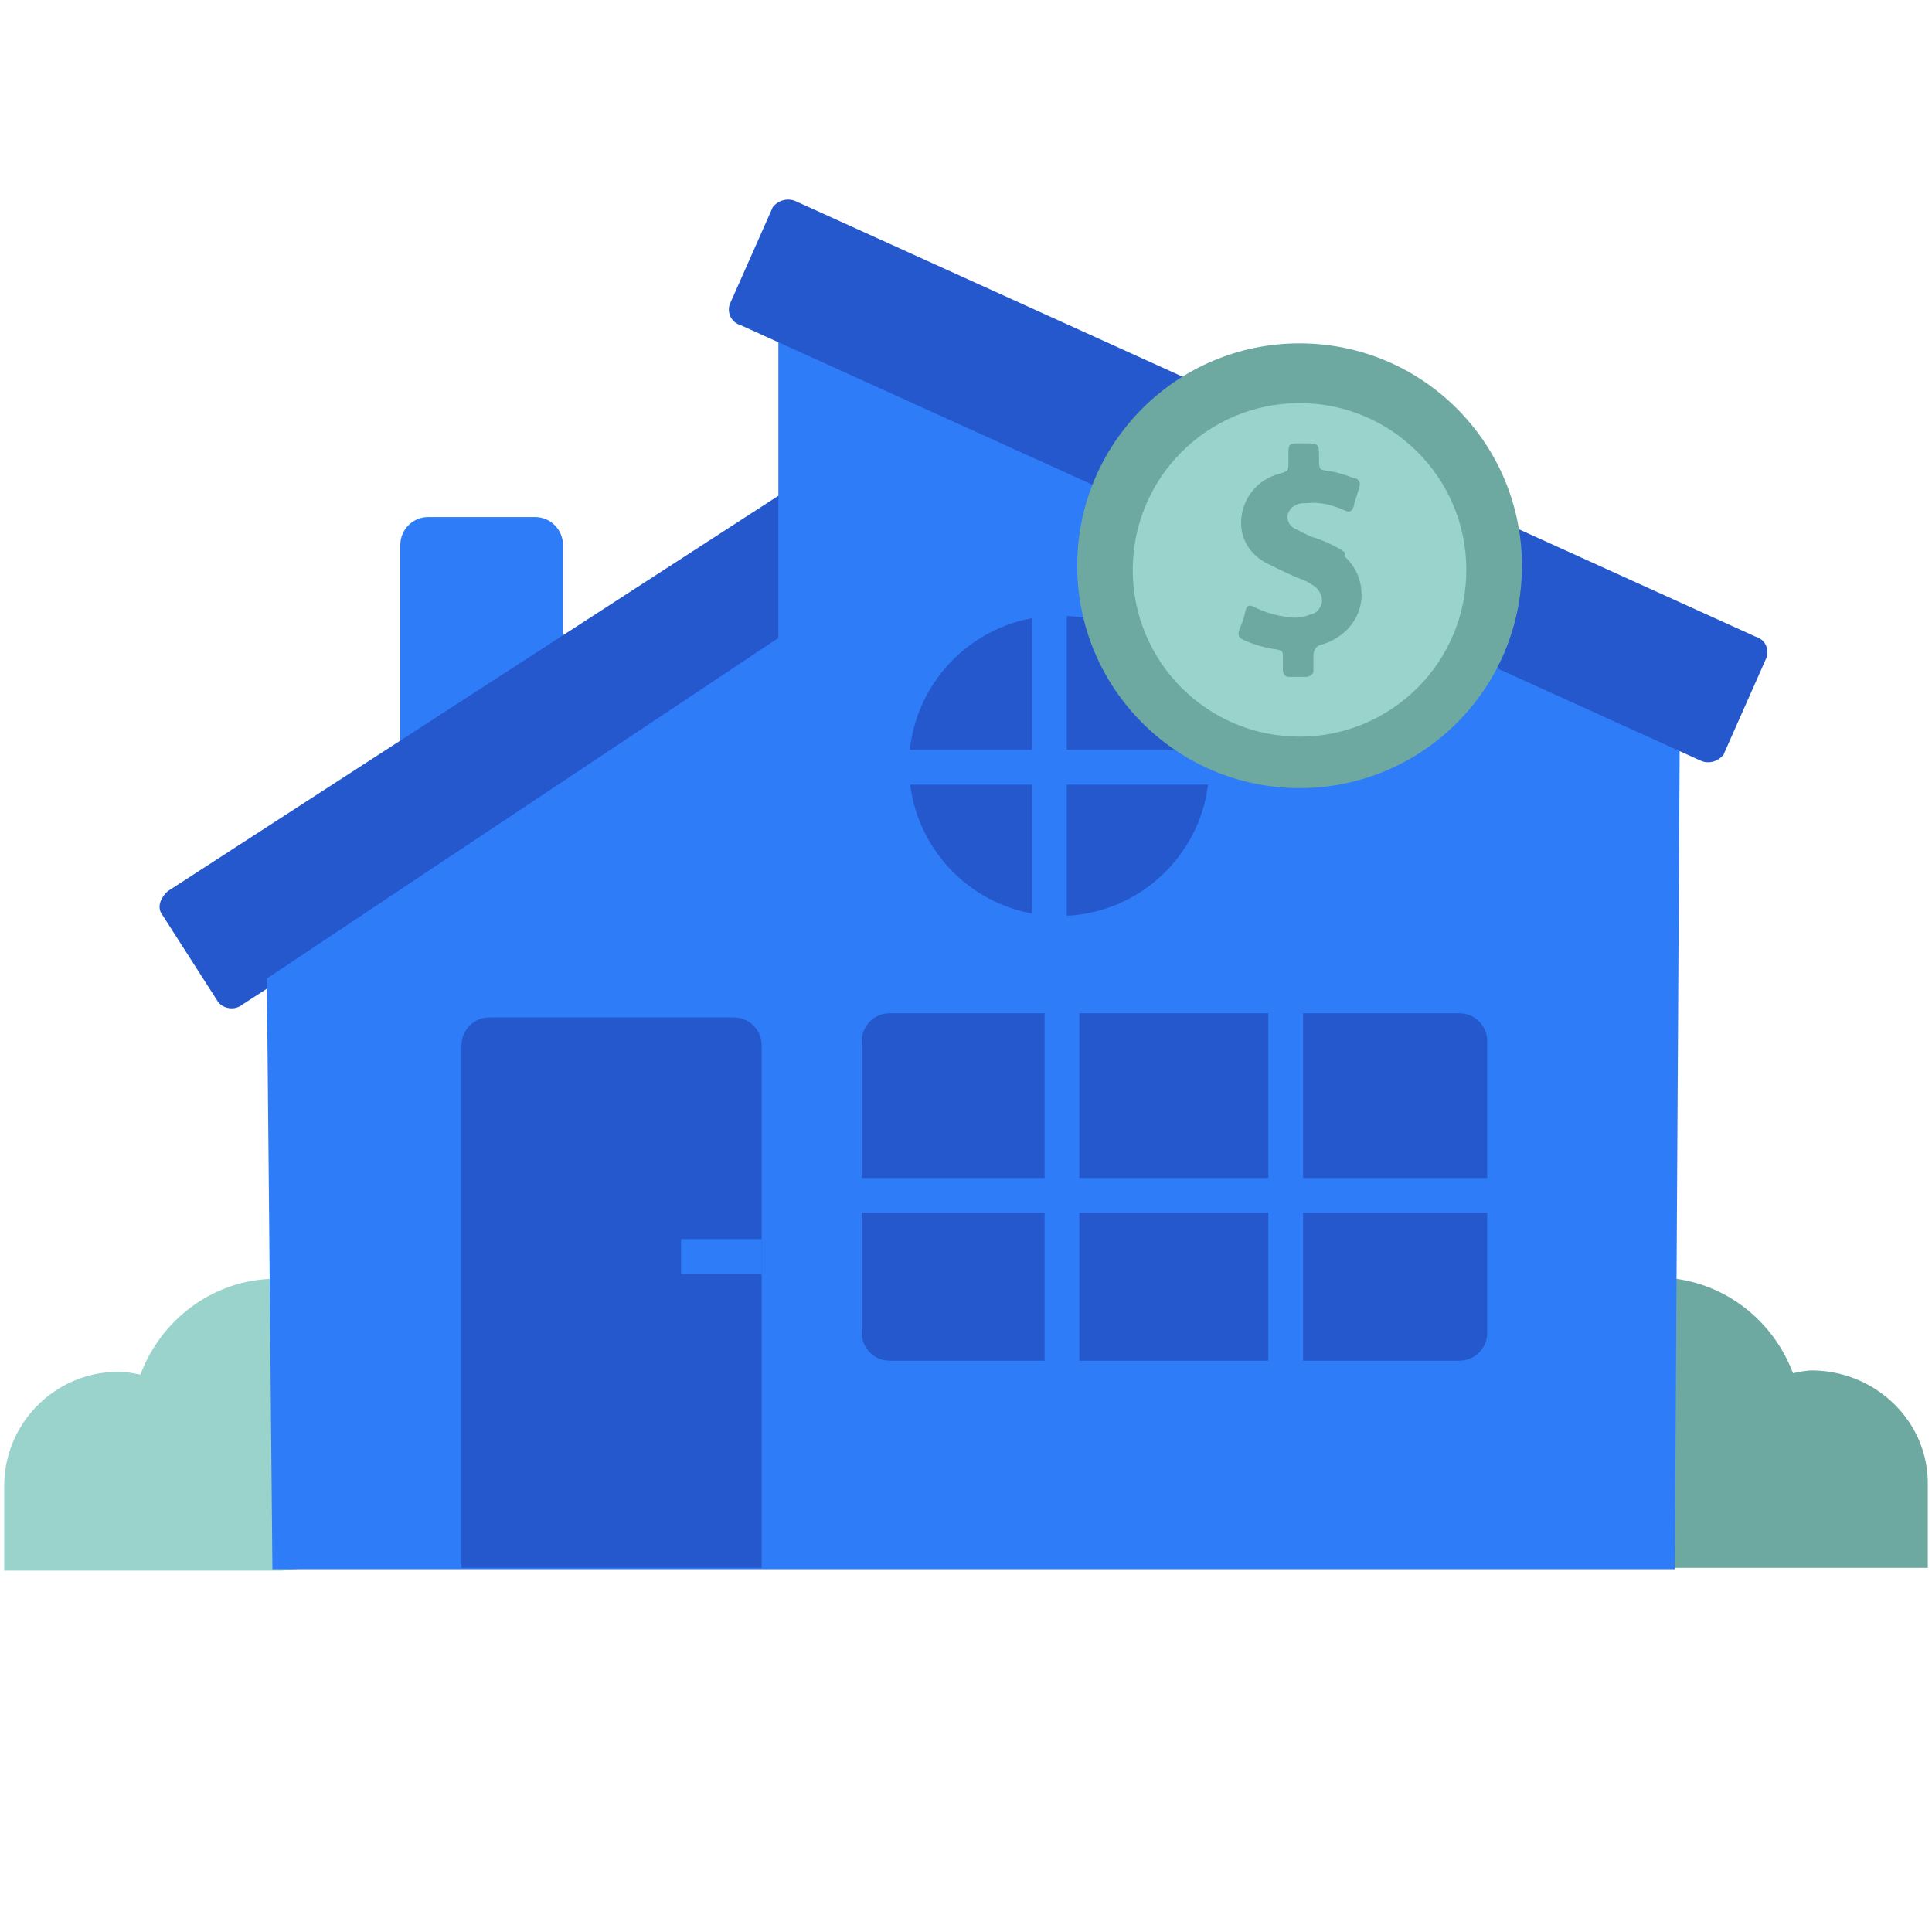 <svg width="64" height="64" viewBox="0 0 64 64" fill="none" xmlns="http://www.w3.org/2000/svg">
    <path fill-rule="evenodd" clip-rule="evenodd" d="M14.182 17.128H17.727C18.233 17.128 18.648 17.542 18.648 18.049V27.81C18.648 28.316 18.233 28.731 17.727 28.731H14.182C13.675 28.731 13.261 28.316 13.261 27.81V18.049C13.261 17.542 13.675 17.128 14.182 17.128Z" fill="#2F7CF8"/>
    <path fill-rule="evenodd" clip-rule="evenodd" d="M5.571 29.513L29.744 13.859C29.974 13.675 30.343 13.721 30.527 13.951L32.415 16.898C32.553 17.174 32.461 17.496 32.184 17.634L8.012 33.289C7.782 33.473 7.413 33.427 7.229 33.197L5.341 30.25C5.203 30.02 5.341 29.698 5.571 29.513Z" fill="#2658CD"/>
    <path d="M60.086 45.398H60.04C59.81 45.398 59.626 45.444 59.395 45.49C58.705 43.649 56.955 42.313 54.837 42.313C52.167 42.313 50.002 44.477 50.049 47.148C50.049 49.726 52.12 51.844 54.653 51.937H54.699C54.745 51.937 54.837 51.937 54.883 51.937C54.929 51.937 54.975 51.937 55.021 51.937H63.861V49.22C63.908 47.148 62.204 45.444 60.086 45.398Z" fill="#6EA9A1"/>
    <path d="M13.998 47.148C13.998 44.478 11.834 42.314 9.163 42.36C7.091 42.36 5.341 43.695 4.651 45.537C4.421 45.49 4.19 45.444 3.96 45.444H3.914C1.796 45.444 0.093 47.194 0.139 49.312V52.029H9.025C9.071 52.029 9.163 52.029 9.209 52.029C9.255 52.029 9.301 52.029 9.347 52.029C11.926 51.891 13.998 49.727 13.998 47.148Z" fill="#99D3CB"/>
    <path fill-rule="evenodd" clip-rule="evenodd" d="M8.84 32.414L25.784 21.134V8.702L55.665 20.811L55.481 51.982H9.024L8.84 32.414Z" fill="#2F7CF8"/>
    <path d="M35.085 30.343C37.831 30.343 40.058 28.116 40.058 25.37C40.058 22.623 37.831 20.397 35.085 20.397C32.339 20.397 30.112 22.623 30.112 25.37C30.112 28.116 32.339 30.343 35.085 30.343Z" fill="#2658CD"/>
    <path d="M34.764 18.278V32.552" stroke="#2F7CF8" stroke-width="1.151"/>
    <path d="M42.084 25.416H27.856" stroke="#2F7CF8" stroke-width="1.151"/>
    <path fill-rule="evenodd" clip-rule="evenodd" d="M15.286 51.937V34.624C15.286 34.118 15.7 33.704 16.207 33.704H24.311C24.817 33.704 25.232 34.118 25.232 34.624V51.937" fill="#2658CD"/>
    <path d="M25.232 41.623H22.561" stroke="#2F7CF8" stroke-width="1.151"/>
    <path d="M29.468 33.565H48.345C48.852 33.565 49.266 33.98 49.266 34.486V44.155C49.266 44.662 48.852 45.076 48.345 45.076H29.468C28.961 45.076 28.547 44.662 28.547 44.155V34.486C28.547 33.98 28.961 33.565 29.468 33.565Z" fill="#2658CD"/>
    <path d="M35.178 32V46.274" stroke="#2F7CF8" stroke-width="1.151"/>
    <path d="M42.591 32.461V46.734" stroke="#2F7CF8" stroke-width="1.151"/>
    <path d="M51.936 39.597H26.936" stroke="#2F7CF8" stroke-width="1.151"/>
    <path fill-rule="evenodd" clip-rule="evenodd" d="M58.152 21.088L26.383 6.676C26.106 6.538 25.784 6.63 25.6 6.86L24.172 10.083C24.081 10.36 24.219 10.682 24.541 10.774L56.311 25.186C56.587 25.324 56.909 25.232 57.093 25.001L58.521 21.778C58.613 21.502 58.475 21.18 58.152 21.088Z" fill="#2658CD"/>
    <path d="M43.05 26.107C47.118 26.107 50.416 22.809 50.416 18.741C50.416 14.673 47.118 11.374 43.05 11.374C38.982 11.374 35.684 14.673 35.684 18.741C35.684 22.809 38.982 26.107 43.05 26.107Z" fill="#6EA9A1"/>
    <path d="M43.049 24.403C46.1 24.403 48.574 21.93 48.574 18.878C48.574 15.827 46.1 13.354 43.049 13.354C39.998 13.354 37.524 15.827 37.524 18.878C37.524 21.93 39.998 24.403 43.049 24.403Z" fill="#99D3CB"/>
    <path fill-rule="evenodd" clip-rule="evenodd" d="M44.385 18.187C44.063 18.003 43.74 17.865 43.418 17.773C43.234 17.681 43.05 17.589 42.865 17.497C42.635 17.358 42.589 17.082 42.727 16.898C42.773 16.806 42.865 16.76 42.958 16.714C43.05 16.668 43.188 16.668 43.28 16.668C43.694 16.622 44.109 16.714 44.523 16.898C44.707 16.99 44.799 16.944 44.845 16.76C44.891 16.53 44.983 16.346 45.03 16.115C45.076 16.023 45.03 15.885 44.891 15.839C44.891 15.839 44.891 15.839 44.845 15.839C44.615 15.747 44.339 15.655 44.063 15.609C43.694 15.563 43.694 15.563 43.694 15.194C43.694 14.688 43.694 14.688 43.188 14.688C43.096 14.688 43.05 14.688 42.958 14.688C42.727 14.688 42.681 14.734 42.681 14.964C42.681 15.056 42.681 15.148 42.681 15.287C42.681 15.609 42.681 15.609 42.359 15.701C41.668 15.885 41.162 16.484 41.116 17.22C41.07 17.865 41.438 18.418 42.037 18.694C42.405 18.878 42.773 19.062 43.142 19.2C43.28 19.246 43.418 19.338 43.556 19.43C43.786 19.615 43.879 19.937 43.694 20.167C43.648 20.259 43.51 20.351 43.418 20.351C43.188 20.443 42.958 20.489 42.681 20.443C42.313 20.397 41.945 20.305 41.576 20.121C41.392 20.029 41.3 20.029 41.254 20.259C41.208 20.443 41.162 20.628 41.07 20.812C40.978 21.042 41.024 21.134 41.254 21.226C41.576 21.364 41.899 21.456 42.221 21.502C42.497 21.548 42.497 21.548 42.497 21.825C42.497 21.963 42.497 22.055 42.497 22.193C42.497 22.331 42.589 22.423 42.681 22.423H42.727C42.912 22.423 43.096 22.423 43.28 22.423C43.372 22.423 43.51 22.331 43.51 22.239V22.193C43.51 22.009 43.51 21.871 43.51 21.686C43.51 21.548 43.602 21.41 43.74 21.364C44.109 21.272 44.477 21.042 44.707 20.766C45.306 20.075 45.214 19.016 44.523 18.418C44.615 18.325 44.477 18.233 44.385 18.187Z" fill="#6EA9A1"/>
</svg>
